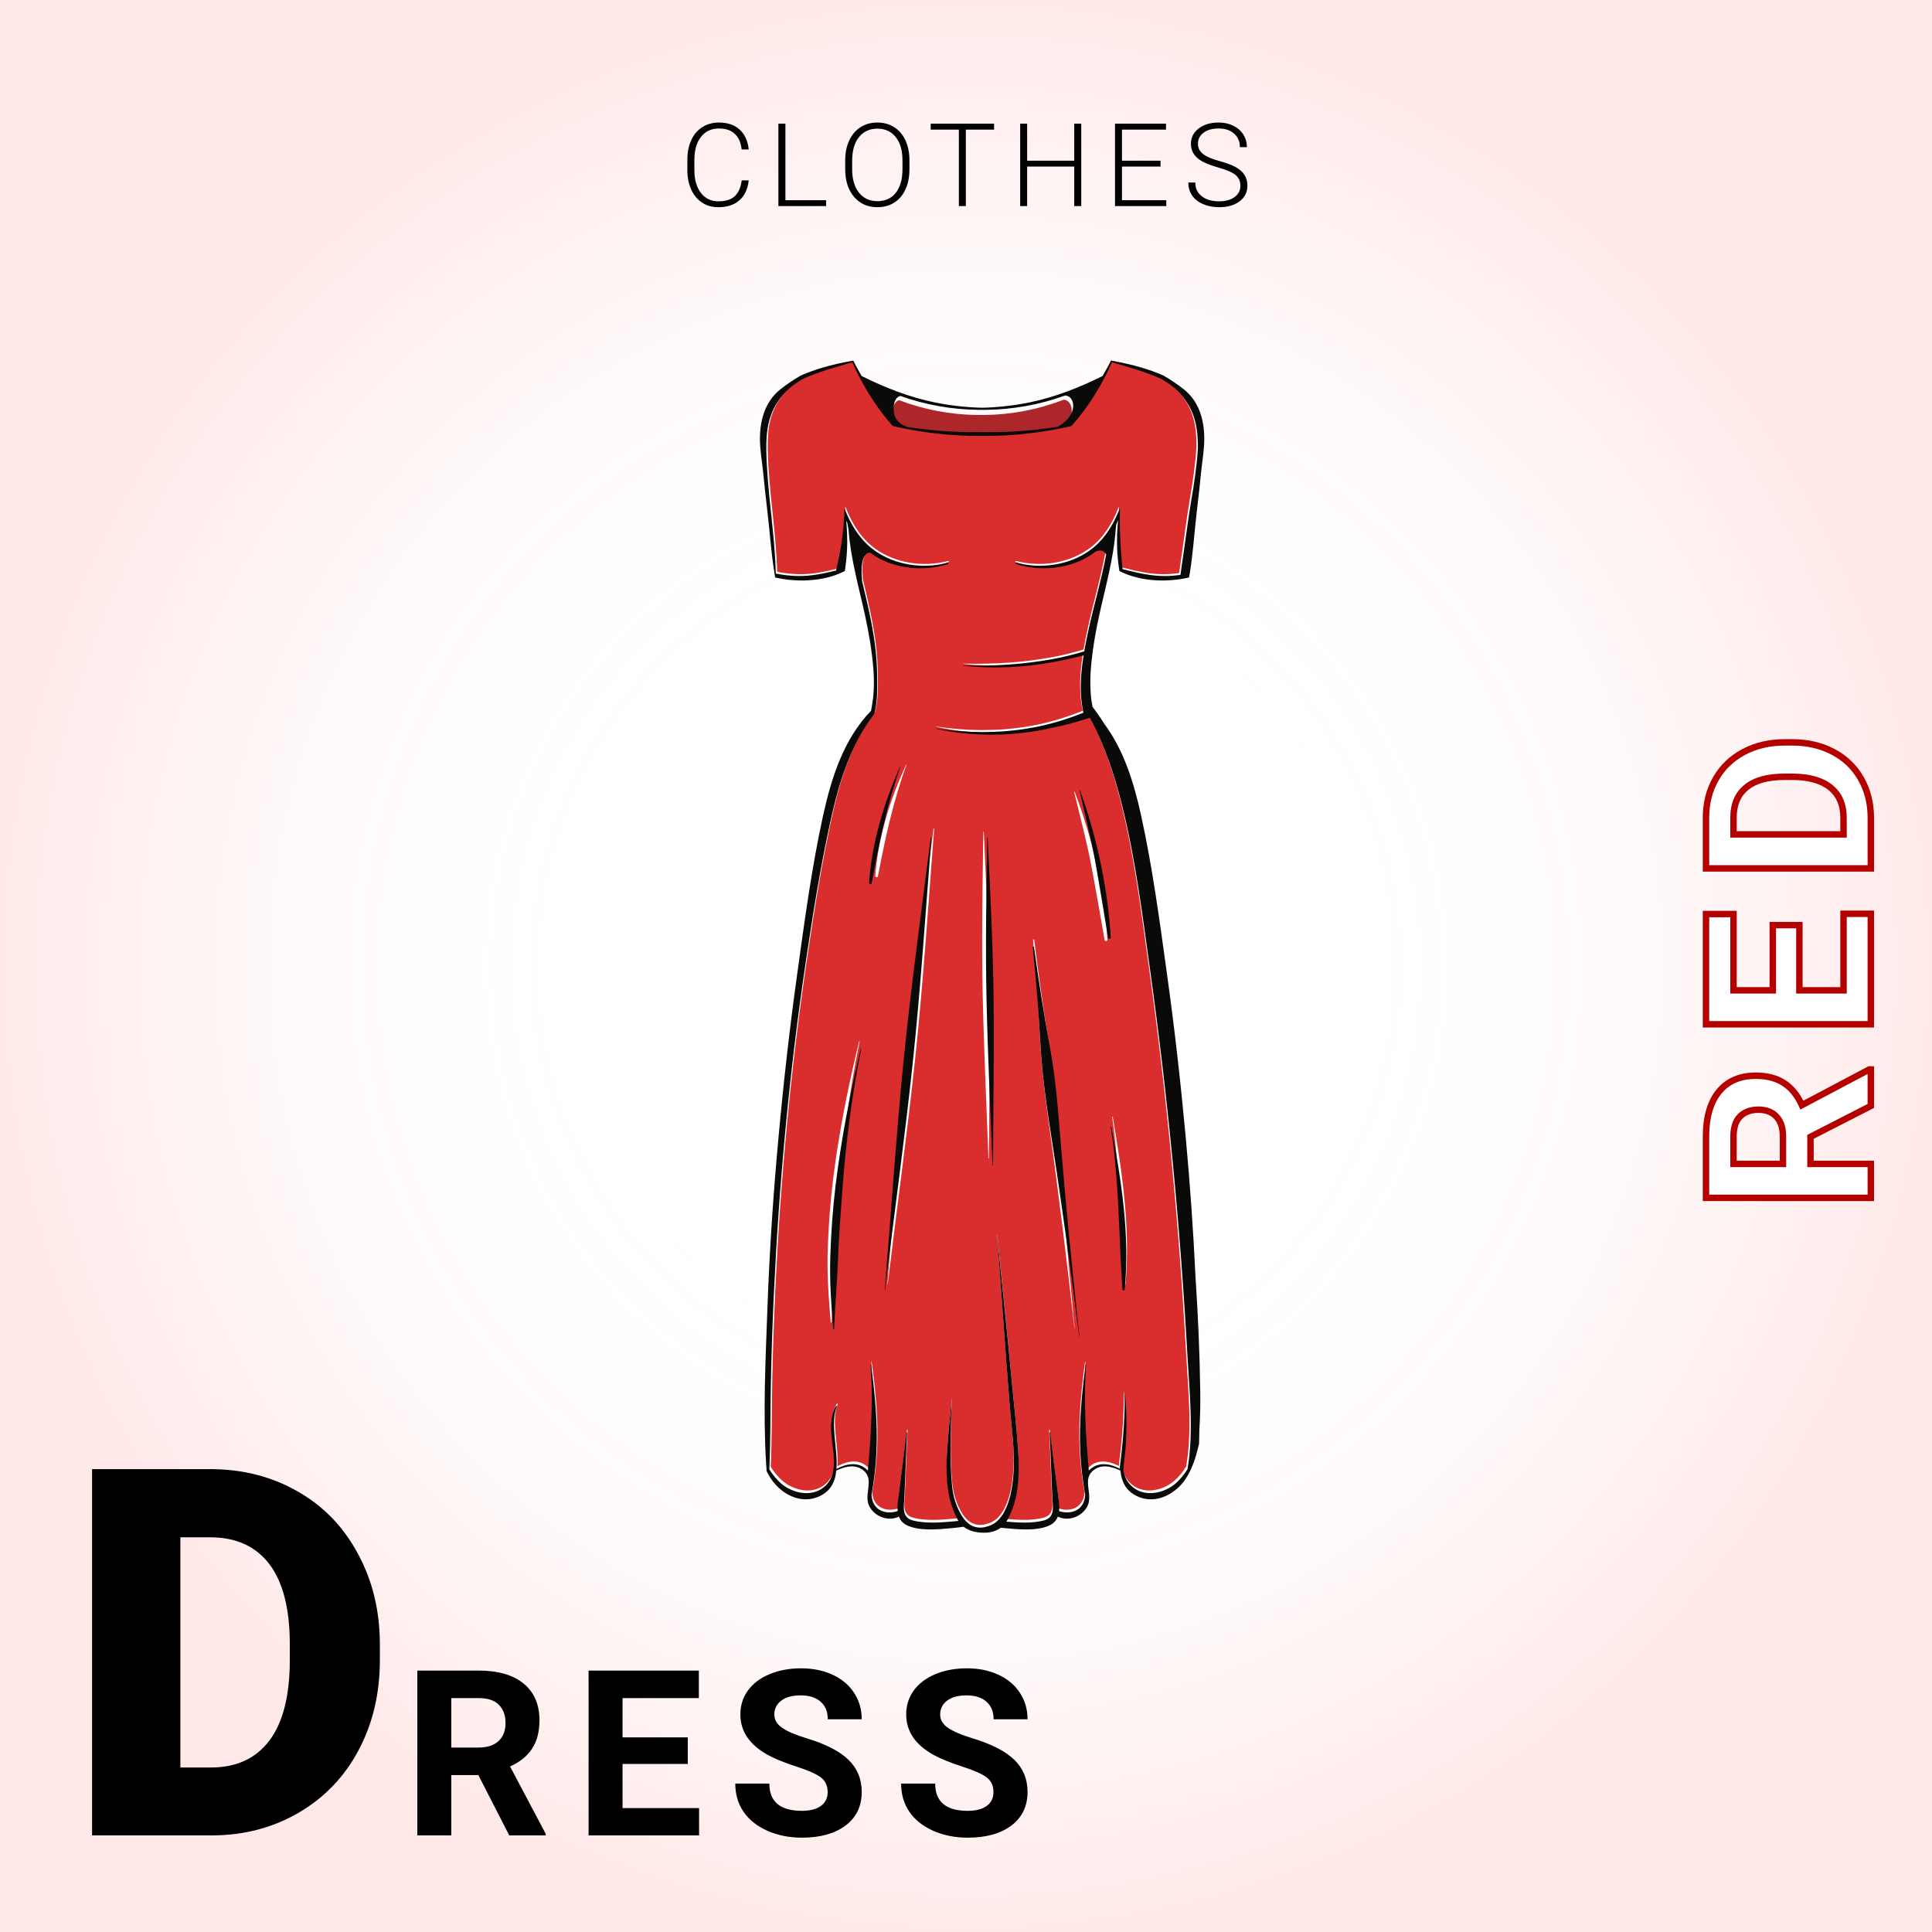 <svg width="300" height="300" viewBox="0 0 300 300" fill="none" xmlns="http://www.w3.org/2000/svg">
<rect width="300" height="300" fill="white"/>
<rect width="300" height="300" fill="white"/>
<rect width="300" height="300" fill="white"/>
<rect width="300" height="300" fill="url(#paint0_radial)" fill-opacity="0.09"/>
<g filter="url(#filter0_d)">
<path d="M280.131 175.528L280.131 179.73L289.5 179.73L289.5 185.003L263.906 185.003L263.906 175.493C263.906 172.47 264.58 170.138 265.928 168.497C267.275 166.856 269.18 166.036 271.641 166.036C273.387 166.036 274.846 166.417 276.018 167.179C277.178 167.929 278.104 169.071 278.795 170.606L289.254 165.069L289.5 165.069L289.5 170.73L280.131 175.528ZM275.859 179.73L275.859 175.476C275.859 174.151 275.525 173.126 274.857 172.399C274.178 171.673 273.246 171.31 272.062 171.31C270.855 171.31 269.906 171.655 269.215 172.347C268.523 173.026 268.178 174.075 268.178 175.493L268.178 179.73L275.859 179.73ZM278.408 142.652L278.408 152.777L285.264 152.777L285.264 140.895L289.5 140.895L289.5 158.051L263.906 158.051L263.906 140.93L268.178 140.93L268.178 152.777L274.277 152.777L274.277 142.652L278.408 142.652ZM289.5 133.841L263.906 133.841L263.906 125.966C263.906 123.716 264.416 121.706 265.436 119.936C266.443 118.155 267.885 116.767 269.76 115.77C271.623 114.774 273.744 114.276 276.123 114.276L277.301 114.276C279.68 114.276 281.795 114.769 283.646 115.753C285.498 116.726 286.934 118.103 287.953 119.884C288.973 121.665 289.488 123.675 289.5 125.913L289.5 133.841ZM268.178 128.567L285.264 128.567L285.264 126.019C285.264 123.956 284.59 122.38 283.242 121.29C281.895 120.2 279.967 119.644 277.459 119.62L276.105 119.62C273.504 119.62 271.535 120.159 270.199 121.237C268.852 122.315 268.178 123.892 268.178 125.966L268.178 128.567Z" fill="white"/>
<path d="M280.131 175.528L279.903 175.083L279.631 175.223L279.631 175.528L280.131 175.528ZM280.131 179.73L279.631 179.73L279.631 180.23L280.131 180.23L280.131 179.73ZM289.5 179.73L290 179.73L290 179.23L289.5 179.23L289.5 179.73ZM289.5 185.003L289.5 185.503L290 185.503L290 185.003L289.5 185.003ZM263.906 185.003L263.406 185.003L263.406 185.503L263.906 185.503L263.906 185.003ZM276.018 167.179L275.745 167.598L275.746 167.599L276.018 167.179ZM278.795 170.606L278.339 170.812L278.558 171.298L279.029 171.048L278.795 170.606ZM289.254 165.069L289.254 164.569L289.13 164.569L289.02 164.627L289.254 165.069ZM289.5 165.069L290 165.069L290 164.569L289.5 164.569L289.5 165.069ZM289.5 170.73L289.728 171.175L290 171.035L290 170.73L289.5 170.73ZM275.859 179.73L275.859 180.23L276.359 180.23L276.359 179.73L275.859 179.73ZM274.857 172.399L275.226 172.061L275.223 172.058L274.857 172.399ZM269.215 172.347L269.565 172.703L269.568 172.7L269.215 172.347ZM268.178 179.73L267.678 179.73L267.678 180.23L268.178 180.23L268.178 179.73ZM279.631 175.528L279.631 179.73L280.631 179.73L280.631 175.528L279.631 175.528ZM280.131 180.23L289.5 180.23L289.5 179.23L280.131 179.23L280.131 180.23ZM289 179.73L289 185.003L290 185.003L290 179.73L289 179.73ZM289.5 184.503L263.906 184.503L263.906 185.503L289.5 185.503L289.5 184.503ZM264.406 185.003L264.406 175.493L263.406 175.493L263.406 185.003L264.406 185.003ZM264.406 175.493C264.406 172.537 265.066 170.334 266.314 168.814L265.541 168.18C264.095 169.941 263.406 172.402 263.406 175.493L264.406 175.493ZM266.314 168.814C267.551 167.309 269.303 166.536 271.641 166.536L271.641 165.536C269.057 165.536 267 166.404 265.541 168.18L266.314 168.814ZM271.641 166.536C273.314 166.536 274.672 166.901 275.745 167.598L276.29 166.76C275.019 165.933 273.459 165.536 271.641 165.536L271.641 166.536ZM275.746 167.599C276.809 168.286 277.678 169.345 278.339 170.812L279.251 170.401C278.529 168.798 277.546 167.572 276.289 166.759L275.746 167.599ZM279.029 171.048L289.488 165.511L289.02 164.627L278.561 170.165L279.029 171.048ZM289.254 165.569L289.5 165.569L289.5 164.569L289.254 164.569L289.254 165.569ZM289 165.069L289 170.73L290 170.73L290 165.069L289 165.069ZM289.272 170.285L279.903 175.083L280.359 175.973L289.728 171.175L289.272 170.285ZM276.359 179.73L276.359 175.476L275.359 175.476L275.359 179.73L276.359 179.73ZM276.359 175.476C276.359 174.07 276.004 172.908 275.226 172.061L274.489 172.738C275.047 173.344 275.359 174.233 275.359 175.476L276.359 175.476ZM275.223 172.058C274.43 171.211 273.356 170.81 272.062 170.81L272.062 171.81C273.136 171.81 273.925 172.135 274.492 172.741L275.223 172.058ZM272.062 170.81C270.756 170.81 269.667 171.187 268.861 171.993L269.568 172.7C270.145 172.124 270.955 171.81 272.062 171.81L272.062 170.81ZM268.864 171.99C268.041 172.8 267.678 174.003 267.678 175.493L268.678 175.493C268.678 174.147 269.006 173.253 269.565 172.703L268.864 171.99ZM267.678 175.493L267.678 179.73L268.678 179.73L268.678 175.493L267.678 175.493ZM268.178 180.23L275.859 180.23L275.859 179.23L268.178 179.23L268.178 180.23ZM278.408 142.652L278.908 142.652L278.908 142.152L278.408 142.152L278.408 142.652ZM278.408 152.777L277.908 152.777L277.908 153.277L278.408 153.277L278.408 152.777ZM285.264 152.777L285.264 153.277L285.764 153.277L285.764 152.777L285.264 152.777ZM285.264 140.895L285.264 140.395L284.764 140.395L284.764 140.895L285.264 140.895ZM289.5 140.895L290 140.895L290 140.395L289.5 140.395L289.5 140.895ZM289.5 158.051L289.5 158.551L290 158.551L290 158.051L289.5 158.051ZM263.906 158.051L263.406 158.051L263.406 158.551L263.906 158.551L263.906 158.051ZM263.906 140.93L263.906 140.43L263.406 140.43L263.406 140.93L263.906 140.93ZM268.178 140.93L268.678 140.93L268.678 140.43L268.178 140.43L268.178 140.93ZM268.178 152.777L267.678 152.777L267.678 153.277L268.178 153.277L268.178 152.777ZM274.277 152.777L274.277 153.277L274.777 153.277L274.777 152.777L274.277 152.777ZM274.277 142.652L274.277 142.152L273.777 142.152L273.777 142.652L274.277 142.652ZM277.908 142.652L277.908 152.777L278.908 152.777L278.908 142.652L277.908 142.652ZM278.408 153.277L285.264 153.277L285.264 152.277L278.408 152.277L278.408 153.277ZM285.764 152.777L285.764 140.895L284.764 140.895L284.764 152.777L285.764 152.777ZM285.264 141.395L289.5 141.395L289.5 140.395L285.264 140.395L285.264 141.395ZM289 140.895L289 158.051L290 158.051L290 140.895L289 140.895ZM289.5 157.551L263.906 157.551L263.906 158.551L289.5 158.551L289.5 157.551ZM264.406 158.051L264.406 140.93L263.406 140.93L263.406 158.051L264.406 158.051ZM263.906 141.43L268.178 141.43L268.178 140.43L263.906 140.43L263.906 141.43ZM267.678 140.93L267.678 152.777L268.678 152.777L268.678 140.93L267.678 140.93ZM268.178 153.277L274.277 153.277L274.277 152.277L268.178 152.277L268.178 153.277ZM274.777 152.777L274.777 142.652L273.777 142.652L273.777 152.777L274.777 152.777ZM274.277 143.152L278.408 143.152L278.408 142.152L274.277 142.152L274.277 143.152ZM289.5 133.841L289.5 134.341L290 134.341L290 133.841L289.5 133.841ZM263.906 133.841L263.406 133.841L263.406 134.341L263.906 134.341L263.906 133.841ZM265.436 119.936L265.869 120.186L265.871 120.183L265.436 119.936ZM269.76 115.77L269.994 116.212L269.995 116.211L269.76 115.77ZM283.646 115.753L283.412 116.194L283.414 116.196L283.646 115.753ZM289.5 125.913L290 125.913L290 125.91L289.5 125.913ZM268.178 128.567L267.678 128.567L267.678 129.067L268.178 129.067L268.178 128.567ZM285.264 128.567L285.264 129.067L285.764 129.067L285.764 128.567L285.264 128.567ZM277.459 119.62L277.464 119.12L277.459 119.12L277.459 119.62ZM270.199 121.237L270.512 121.628L270.513 121.626L270.199 121.237ZM289.5 133.341L263.906 133.341L263.906 134.341L289.5 134.341L289.5 133.341ZM264.406 133.841L264.406 125.966L263.406 125.966L263.406 133.841L264.406 133.841ZM264.406 125.966C264.406 123.794 264.897 121.872 265.869 120.186L265.002 119.687C263.935 121.54 263.406 123.637 263.406 125.966L264.406 125.966ZM265.871 120.183C266.83 118.488 268.2 117.165 269.994 116.212L269.525 115.329C267.569 116.368 266.057 117.823 265 119.69L265.871 120.183ZM269.995 116.211C271.778 115.259 273.816 114.776 276.123 114.776L276.123 113.776C273.672 113.776 271.469 114.29 269.524 115.33L269.995 116.211ZM276.123 114.776L277.301 114.776L277.301 113.776L276.123 113.776L276.123 114.776ZM277.301 114.776C279.609 114.776 281.642 115.253 283.412 116.194L283.881 115.311C281.948 114.284 279.75 113.776 277.301 113.776L277.301 114.776ZM283.414 116.196C285.183 117.125 286.548 118.435 287.519 120.132L288.387 119.635C287.319 117.77 285.813 116.326 283.879 115.31L283.414 116.196ZM287.519 120.132C288.492 121.832 288.989 123.756 289 125.916L290 125.91C289.988 123.594 289.453 121.498 288.387 119.635L287.519 120.132ZM289 125.913L289 133.841L290 133.841L290 125.913L289 125.913ZM268.178 129.067L285.264 129.067L285.264 128.067L268.178 128.067L268.178 129.067ZM285.764 128.567L285.764 126.019L284.764 126.019L284.764 128.567L285.764 128.567ZM285.764 126.019C285.764 123.837 285.044 122.104 283.557 120.901L282.928 121.679C284.135 122.655 284.764 124.075 284.764 126.019L285.764 126.019ZM283.557 120.901C282.089 119.715 280.035 119.144 277.464 119.12L277.454 120.12C279.898 120.143 281.7 120.686 282.928 121.679L283.557 120.901ZM277.459 119.12L276.105 119.12L276.105 120.12L277.459 120.12L277.459 119.12ZM276.105 119.12C273.446 119.12 271.346 119.67 269.885 120.848L270.513 121.626C271.725 120.649 273.562 120.12 276.105 120.12L276.105 119.12ZM269.887 120.847C268.396 122.039 267.678 123.774 267.678 125.966L268.678 125.966C268.678 124.009 269.307 122.592 270.512 121.628L269.887 120.847ZM267.678 125.966L267.678 128.567L268.678 128.567L268.678 125.966L267.678 125.966Z" fill="#B50000"/>
</g>
<path d="M14.297 285V228.125H32.617C37.643 228.125 42.161 229.271 46.172 231.562C50.182 233.828 53.307 237.044 55.547 241.211C57.812 245.352 58.958 250 58.984 255.156V257.773C58.984 262.982 57.878 267.656 55.664 271.797C53.477 275.911 50.378 279.141 46.367 281.484C42.383 283.802 37.93 284.974 33.008 285H14.297ZM28.008 238.711V274.453H32.773C36.706 274.453 39.727 273.06 41.836 270.273C43.945 267.461 45 263.294 45 257.773V255.312C45 249.818 43.945 245.677 41.836 242.891C39.727 240.104 36.654 238.711 32.617 238.711H28.008ZM74.278 275.631H70.077V285H64.804V259.406H74.314C77.337 259.406 79.669 260.08 81.31 261.428C82.95 262.775 83.771 264.68 83.771 267.141C83.771 268.887 83.39 270.346 82.628 271.518C81.878 272.678 80.736 273.604 79.2 274.295L84.737 284.754V285H79.077L74.278 275.631ZM70.077 271.359H74.331C75.656 271.359 76.681 271.025 77.407 270.357C78.134 269.678 78.497 268.746 78.497 267.562C78.497 266.355 78.152 265.406 77.46 264.715C76.781 264.023 75.732 263.678 74.314 263.678H70.077V271.359ZM106.795 273.908H96.669V280.764H108.552V285H91.396V259.406H108.517V263.678H96.669V269.777H106.795V273.908ZM128.518 278.285C128.518 277.289 128.166 276.527 127.463 276C126.76 275.461 125.494 274.898 123.666 274.312C121.838 273.715 120.391 273.129 119.324 272.555C116.418 270.984 114.965 268.869 114.965 266.209C114.965 264.826 115.352 263.596 116.125 262.518C116.91 261.428 118.029 260.578 119.482 259.969C120.947 259.359 122.588 259.055 124.404 259.055C126.232 259.055 127.861 259.389 129.291 260.057C130.721 260.713 131.828 261.645 132.613 262.852C133.41 264.059 133.809 265.43 133.809 266.965H128.535C128.535 265.793 128.166 264.885 127.428 264.24C126.689 263.584 125.652 263.256 124.316 263.256C123.027 263.256 122.025 263.531 121.311 264.082C120.596 264.621 120.238 265.336 120.238 266.227C120.238 267.059 120.654 267.756 121.486 268.318C122.33 268.881 123.566 269.408 125.195 269.9C128.195 270.803 130.381 271.922 131.752 273.258C133.123 274.594 133.809 276.258 133.809 278.25C133.809 280.465 132.971 282.205 131.295 283.471C129.619 284.725 127.363 285.352 124.527 285.352C122.559 285.352 120.766 284.994 119.148 284.279C117.531 283.553 116.295 282.562 115.439 281.309C114.596 280.055 114.174 278.602 114.174 276.949H119.465C119.465 279.773 121.152 281.186 124.527 281.186C125.781 281.186 126.76 280.934 127.463 280.43C128.166 279.914 128.518 279.199 128.518 278.285ZM154.266 278.285C154.266 277.289 153.914 276.527 153.211 276C152.508 275.461 151.243 274.898 149.414 274.312C147.586 273.715 146.139 273.129 145.073 272.555C142.166 270.984 140.713 268.869 140.713 266.209C140.713 264.826 141.1 263.596 141.873 262.518C142.659 261.428 143.778 260.578 145.231 259.969C146.696 259.359 148.336 259.055 150.153 259.055C151.981 259.055 153.61 259.389 155.039 260.057C156.469 260.713 157.577 261.645 158.362 262.852C159.159 264.059 159.557 265.43 159.557 266.965H154.284C154.284 265.793 153.914 264.885 153.176 264.24C152.438 263.584 151.401 263.256 150.065 263.256C148.776 263.256 147.774 263.531 147.059 264.082C146.344 264.621 145.987 265.336 145.987 266.227C145.987 267.059 146.403 267.756 147.235 268.318C148.079 268.881 149.315 269.408 150.944 269.9C153.944 270.803 156.129 271.922 157.5 273.258C158.871 274.594 159.557 276.258 159.557 278.25C159.557 280.465 158.719 282.205 157.043 283.471C155.368 284.725 153.112 285.352 150.276 285.352C148.307 285.352 146.514 284.994 144.897 284.279C143.28 283.553 142.043 282.562 141.188 281.309C140.344 280.055 139.922 278.602 139.922 276.949H145.213C145.213 279.773 146.901 281.186 150.276 281.186C151.53 281.186 152.508 280.934 153.211 280.43C153.914 279.914 154.266 279.199 154.266 278.285Z" fill="black"/>
<path d="M116.26 28.01C116.114 29.357 115.63 30.389 114.81 31.104C113.996 31.818 112.909 32.176 111.549 32.176C110.6 32.176 109.759 31.939 109.027 31.464C108.3 30.989 107.738 30.318 107.339 29.451C106.941 28.578 106.739 27.582 106.733 26.463V24.802C106.733 23.665 106.932 22.657 107.331 21.778C107.729 20.899 108.3 20.223 109.044 19.748C109.794 19.268 110.656 19.027 111.628 19.027C112.999 19.027 114.081 19.399 114.872 20.144C115.668 20.882 116.131 21.904 116.26 23.211H115.17C114.901 21.037 113.72 19.95 111.628 19.95C110.468 19.95 109.542 20.384 108.851 21.251C108.165 22.118 107.823 23.316 107.823 24.846V26.41C107.823 27.887 108.157 29.064 108.825 29.943C109.498 30.822 110.407 31.262 111.549 31.262C112.68 31.262 113.533 30.992 114.107 30.453C114.681 29.908 115.036 29.094 115.17 28.01H116.26ZM121.958 31.086H128.277V32H120.868V19.203H121.958V31.086ZM141.217 26.296C141.217 27.474 141.012 28.508 140.602 29.398C140.198 30.289 139.618 30.975 138.862 31.455C138.106 31.936 137.233 32.176 136.243 32.176C134.749 32.176 133.541 31.643 132.622 30.576C131.702 29.504 131.242 28.06 131.242 26.243V24.925C131.242 23.759 131.447 22.727 131.857 21.831C132.273 20.929 132.859 20.237 133.615 19.757C134.371 19.27 135.241 19.027 136.225 19.027C137.209 19.027 138.077 19.265 138.827 19.739C139.582 20.214 140.165 20.885 140.576 21.752C140.986 22.619 141.2 23.624 141.217 24.767V26.296ZM140.136 24.907C140.136 23.366 139.788 22.159 139.09 21.286C138.393 20.413 137.438 19.977 136.225 19.977C135.036 19.977 134.086 20.416 133.377 21.295C132.674 22.168 132.323 23.39 132.323 24.96V26.296C132.323 27.814 132.674 29.018 133.377 29.908C134.081 30.793 135.036 31.235 136.243 31.235C137.467 31.235 138.422 30.799 139.108 29.926C139.793 29.047 140.136 27.825 140.136 26.261V24.907ZM154.359 20.126H149.974V32H148.893V20.126H144.516V19.203H154.359V20.126ZM167.897 32H166.807V25.865H159.495V32H158.414V19.203H159.495V24.951H166.807V19.203H167.897V32ZM180.204 25.865H174.219V31.086H181.101V32H173.138V19.203H181.057V20.126H174.219V24.951H180.204V25.865ZM192.608 28.854C192.608 28.145 192.359 27.585 191.861 27.175C191.363 26.759 190.452 26.366 189.128 25.997C187.803 25.622 186.836 25.215 186.227 24.775C185.36 24.154 184.926 23.34 184.926 22.332C184.926 21.354 185.328 20.56 186.13 19.95C186.939 19.335 187.97 19.027 189.224 19.027C190.074 19.027 190.833 19.191 191.501 19.52C192.174 19.848 192.696 20.305 193.065 20.891C193.434 21.477 193.619 22.13 193.619 22.851H192.529C192.529 21.977 192.23 21.277 191.632 20.75C191.035 20.217 190.232 19.95 189.224 19.95C188.246 19.95 187.466 20.17 186.886 20.609C186.306 21.043 186.016 21.611 186.016 22.314C186.016 22.965 186.277 23.495 186.798 23.905C187.32 24.315 188.155 24.679 189.303 24.995C190.452 25.306 191.322 25.631 191.914 25.971C192.505 26.305 192.951 26.706 193.25 27.175C193.548 27.644 193.698 28.197 193.698 28.836C193.698 29.844 193.294 30.652 192.485 31.262C191.682 31.871 190.622 32.176 189.303 32.176C188.401 32.176 187.572 32.015 186.816 31.692C186.066 31.37 185.495 30.919 185.102 30.339C184.715 29.759 184.522 29.094 184.522 28.344H185.603C185.603 29.246 185.94 29.958 186.614 30.48C187.288 31.001 188.184 31.262 189.303 31.262C190.299 31.262 191.099 31.042 191.703 30.602C192.306 30.163 192.608 29.58 192.608 28.854Z" fill="black"/>
<path fill-rule="evenodd" clip-rule="evenodd" d="M165.157 62.067C166.212 62.116 166.603 63.379 166.344 64.413C166.212 64.952 165.943 65.425 165.623 65.861C165.166 66.487 164.603 66.841 164.019 67.243C164.019 67.243 164.019 67.243 164.014 67.243C163.532 67.326 163.049 67.402 162.562 67.471C160.333 67.798 158.09 68.006 155.835 68.092C154.653 68.141 153.475 68.141 152.297 68.119C151.12 68.141 149.936 68.141 148.759 68.092C146.5 68.006 144.255 67.798 142.028 67.471C141.59 67.407 141.154 67.341 140.718 67.265C140.713 67.265 140.713 67.265 140.713 67.265C139.895 66.96 139.22 66.541 138.814 65.627C138.423 64.751 138.413 62.448 139.622 62.144C143.53 63.63 147.637 64.387 151.658 64.436C151.861 64.44 152.069 64.436 152.278 64.436C152.282 64.436 152.287 64.436 152.292 64.436C152.505 64.436 152.718 64.44 152.932 64.436C157.019 64.387 161.191 63.608 165.157 62.067Z" fill="#AC262A"/>
<path fill-rule="evenodd" clip-rule="evenodd" d="M133.482 161.73C133.498 161.685 133.417 161.66 133.407 161.71C131.684 168.744 130.254 175.913 129.361 183.1C128.921 186.683 128.657 190.306 128.532 193.909C128.39 197.737 128.673 201.488 128.992 205.306C128.997 205.397 129.133 205.397 129.133 205.306C129.274 201.682 129.629 198.084 129.769 194.465C129.911 190.852 130.183 187.255 130.462 183.651C131.027 176.271 131.977 168.983 133.482 161.73ZM140.757 118.775C140.773 118.738 140.711 118.713 140.696 118.749C138.176 124.266 136.378 129.9 135.912 135.999C135.892 136.238 136.281 136.295 136.327 136.054C137.433 130.237 138.705 124.342 140.757 118.775ZM145.056 128.695C145.062 128.624 144.96 128.629 144.95 128.695C143.474 140.47 141.842 152.229 140.686 164.042C139.534 175.812 138.786 187.61 137.802 199.395C137.802 199.421 137.842 199.421 137.847 199.395C139.257 187.606 140.898 175.852 142.141 164.042C143.379 152.284 144.141 140.484 145.056 128.695ZM153.558 179.849C153.598 171.402 153.735 162.955 153.654 154.509C153.573 146.058 153.148 137.611 152.76 129.171C152.755 129.119 152.689 129.119 152.689 129.171C152.568 137.611 152.406 146.063 152.594 154.509C152.774 162.961 153.179 171.402 153.482 179.849C153.487 179.895 153.558 179.895 153.558 179.849ZM166.843 206.229C166.843 206.244 166.875 206.244 166.875 206.229C165.904 196.185 165 186.146 164.267 176.082C163.914 171.213 163.6 166.375 162.808 161.552C161.954 156.361 161.227 151.161 160.59 145.935C160.58 145.823 160.403 145.823 160.412 145.935C160.858 150.912 161.211 155.877 161.464 160.863C161.721 165.849 162.342 170.733 163.035 175.673C164.459 185.84 165.677 196.027 166.843 206.229ZM171.527 145.971C171.573 146.21 171.972 146.155 171.956 145.91C171.476 138.162 169.652 130.211 166.879 122.975C166.859 122.923 166.778 122.943 166.794 123C167.718 126.807 168.728 130.579 169.461 134.432C170.188 138.27 170.845 142.124 171.527 145.971ZM174.76 199.406C175.563 190.791 174.239 181.916 172.78 173.434C172.769 173.377 172.683 173.397 172.694 173.453C173.952 182.089 173.871 190.729 174.416 199.406C174.432 199.63 174.739 199.625 174.76 199.406ZM148.259 234.569C148.31 234.687 148.36 234.799 148.411 234.911C148.511 235.12 148.607 235.32 148.709 235.514C148.753 235.589 148.794 235.666 148.845 235.743C148.668 235.769 148.485 235.784 148.305 235.799C146.269 235.983 143.823 236.202 141.828 235.676C141.025 235.462 140.661 235.013 140.519 234.452C140.459 234.232 140.434 234.003 140.423 233.758C140.413 233.364 140.454 232.951 140.479 232.539C140.55 231.436 140.586 230.333 140.63 229.231C140.722 226.837 140.802 224.443 140.934 222.056C140.939 221.983 140.833 221.989 140.828 222.056C140.499 225.097 140.08 228.124 139.701 231.16C139.58 232.094 139.368 233.216 139.474 234.218C137.645 234.834 135.568 234.125 135.443 231.722V231.706C135.831 229.511 136.094 227.291 136.2 225.061C136.408 220.55 135.968 215.942 135.356 211.47C135.351 211.445 135.301 211.45 135.301 211.481C135.619 215.937 135.457 220.336 135.134 224.785C135.053 225.837 134.973 226.888 134.882 227.94C133.477 226.479 131.639 226.828 130.037 227.674C130.264 224.51 129.017 220.56 130.083 218.044C130.123 217.947 129.992 217.865 129.941 217.957C129.017 219.687 129.118 221.514 129.355 223.407C129.532 224.826 129.809 226.479 129.532 227.95C129.522 228.036 129.506 228.113 129.481 228.195C129.31 228.956 128.976 229.655 128.39 230.24C126.46 232.186 123.278 231.537 121.414 229.864C120.716 229.231 120.146 228.521 119.676 227.75C119.883 223.29 119.823 218.819 119.914 214.354C120.01 209.623 120.172 204.891 120.394 200.16C121.202 183.176 122.757 166.259 125.238 149.436C126.4 141.552 127.653 133.538 129.431 125.761C130.573 120.791 132.26 115.651 135.22 111.435L135.847 110.578C135.852 110.567 135.857 110.562 135.862 110.558C135.978 110.159 136.064 109.746 136.129 109.323C136.383 107.689 136.327 105.928 136.311 104.439C136.276 101.724 135.928 99.049 135.417 96.391C135.003 94.215 134.488 92.067 133.982 89.919V89.913C133.826 88.174 133.806 85.621 135.2 85.524C135.427 85.693 135.665 85.861 135.912 86.019C139.095 88.056 143.58 88.521 147.273 87.291C147.4 87.245 147.349 87.076 147.213 87.112C143.328 88.117 139.085 87.454 135.968 85.243C134.336 84.095 133.144 82.529 132.251 80.844C132.098 80.564 131.957 80.278 131.826 79.992C131.75 79.828 131.679 79.666 131.609 79.502C131.497 79.252 131.396 79.007 131.3 78.762C131.3 78.757 131.295 78.752 131.295 78.752C131.29 78.716 131.24 78.727 131.24 78.762C131.245 79.037 131.249 79.313 131.249 79.594C131.123 81.63 130.926 83.662 130.538 85.673C130.366 86.559 130.169 87.438 129.966 88.311C128.067 88.781 126.183 89.179 124.172 89.163C122.98 89.147 121.818 89.01 120.677 88.785C120.52 82.432 119.332 76.119 119.216 69.764C119.156 66.452 119.555 63.747 121.712 61.135C122.596 60.057 123.667 59.297 124.793 58.617C127.253 57.48 129.871 56.777 132.477 56C132.75 56.622 133.043 57.24 133.346 57.852C133.391 57.959 133.442 58.067 133.498 58.174C133.503 58.179 133.507 58.179 133.518 58.189C134.872 60.844 136.519 63.354 138.463 65.6C138.549 65.702 138.635 65.799 138.726 65.901C139.049 65.977 139.373 66.048 139.701 66.115C143.878 67.003 148.208 67.484 152.502 67.427C156.427 67.479 160.378 67.08 164.227 66.335C164.585 66.263 164.945 66.192 165.303 66.115C165.631 66.048 165.954 65.977 166.278 65.901C166.363 65.799 166.455 65.702 166.541 65.6C168.486 63.354 170.132 60.844 171.486 58.189C171.491 58.179 171.501 58.179 171.506 58.174C171.557 58.067 171.607 57.959 171.658 57.852C171.961 57.24 172.249 56.622 172.527 56C173.826 56.387 175.134 56.761 176.422 57.173C177.71 57.588 178.978 58.052 180.206 58.617C181.332 59.297 182.403 60.057 183.292 61.135C185.353 63.636 185.808 66.218 185.789 69.335C185.626 72.117 185.196 74.898 184.737 77.604C184.211 80.732 183.848 83.896 183.368 87.036C183.267 87.683 183.181 88.336 183.095 88.99C182.352 89.092 181.6 89.153 180.827 89.163C178.553 89.183 176.442 88.668 174.29 88.127C174.25 88.117 174.209 88.101 174.174 88.085C173.987 86.336 173.855 84.58 173.79 82.825C173.759 82.064 173.74 81.304 173.74 80.543C173.74 80.522 173.74 80.502 173.74 80.481C173.74 80.308 173.74 80.14 173.744 79.966C173.749 79.563 173.754 79.161 173.765 78.762C173.765 78.727 173.71 78.716 173.704 78.752C173.542 79.165 173.366 79.579 173.174 79.992C173.043 80.278 172.9 80.564 172.754 80.844C172.683 80.971 172.613 81.105 172.537 81.231C172.431 81.427 172.315 81.62 172.194 81.809C171.375 83.126 170.349 84.32 169.036 85.243C165.915 87.454 161.676 88.117 157.786 87.112C157.649 87.076 157.605 87.245 157.73 87.291C161.419 88.521 165.91 88.056 169.091 86.019C169.426 85.805 169.738 85.58 170.031 85.345C170.617 85.126 171.238 85.121 171.612 85.794C171.623 85.805 171.628 85.825 171.633 85.841C170.901 89.832 169.718 93.757 168.865 97.742C168.642 98.767 168.435 99.804 168.253 100.851C166.652 101.334 165.015 101.749 163.313 102.06C158.827 102.887 154.184 103.157 149.603 103.049C149.572 103.049 149.577 103.085 149.603 103.09C154.256 103.585 158.882 103.361 163.459 102.519C165.01 102.234 166.586 101.892 168.152 101.473C167.844 103.428 167.657 105.402 167.743 107.337C167.768 107.924 167.819 108.506 167.905 109.082C167.951 109.429 168.006 109.772 168.076 110.109C168.091 110.195 168.106 110.287 168.127 110.374C166.026 111.216 163.868 111.911 161.594 112.415C160.959 112.553 160.322 112.681 159.68 112.788C154.967 113.583 150.092 113.528 145.385 112.818C145.364 112.813 145.353 112.844 145.374 112.854C151.001 114.114 157.256 114.094 163.156 112.742C165.167 112.344 167.147 111.813 169.112 111.15C171.365 115.288 172.87 119.897 174.007 124.403C176.154 132.911 177.235 141.74 178.437 150.422C181.175 170.198 183.07 190.112 184.171 210.057C184.49 215.737 185.166 221.989 184.187 227.714C183.712 228.495 183.135 229.221 182.428 229.864C180.564 231.537 177.382 232.186 175.452 230.24C174.866 229.655 174.532 228.956 174.361 228.195C174.336 228.113 174.32 228.036 174.31 227.95C174.31 227.945 174.305 227.94 174.305 227.935C174.341 226.685 174.573 225.398 174.638 224.393C174.821 221.672 174.825 218.896 174.543 216.186C174.543 216.16 174.507 216.16 174.507 216.186C174.513 217.268 174.492 218.34 174.447 219.406C174.35 221.866 174.128 224.306 173.821 226.786C173.805 226.894 173.795 227.001 173.78 227.113C173.765 227.286 173.749 227.459 173.735 227.639C173.669 227.608 173.604 227.573 173.537 227.541C172.002 226.796 170.289 226.562 168.96 227.94C168.87 226.888 168.789 225.837 168.708 224.785C168.385 220.336 168.223 215.937 168.542 211.481C168.542 211.45 168.491 211.445 168.486 211.47C167.875 215.942 167.435 220.55 167.647 225.061C167.753 227.291 168.011 229.511 168.399 231.706V231.722C168.274 234.125 166.197 234.834 164.369 234.218C164.474 233.216 164.262 232.094 164.147 231.16C163.762 228.124 163.343 225.097 163.014 222.056C163.009 221.989 162.903 221.983 162.909 222.056C163.04 224.443 163.12 226.837 163.212 229.231C163.258 230.333 163.293 231.436 163.364 232.539C163.394 232.951 163.429 233.364 163.419 233.758C163.409 234.003 163.383 234.232 163.323 234.452C163.181 235.013 162.817 235.462 162.014 235.676C160.246 236.141 158.12 236.024 156.246 235.86C156.316 235.753 156.386 235.635 156.453 235.514C156.689 235.069 156.917 234.564 157.135 233.998C158.165 231.343 158.271 228.103 158.074 225.031C157.822 221.097 157.402 217.555 157.109 214.411C156.155 204.203 155.362 197.052 154.851 191.756C154.851 191.74 154.826 191.74 154.826 191.756C155.174 196.303 155.599 202.192 156.16 210.113C156.331 212.486 156.543 215.083 156.766 217.926C157.008 220.958 157.579 224.796 157.337 228.47C157.19 230.65 156.654 234.034 154.881 235.728C154.346 236.243 153.608 236.565 152.88 236.717C152.148 236.876 151.355 236.764 150.709 236.37C150.184 236.05 149.764 235.575 149.436 235.054C148.531 233.619 148.026 231.977 147.864 230.286C147.466 226.118 147.668 221.636 147.794 217.058C147.546 219.509 147.273 222.167 147.092 225.031C146.89 228.103 147.001 231.343 148.026 233.998C148.102 234.197 148.178 234.386 148.259 234.569Z" fill="#D92D2E"/>
<path fill-rule="evenodd" clip-rule="evenodd" d="M174.64 200.225C175.482 191.838 174.095 183.198 172.565 174.94C172.554 174.884 172.464 174.904 172.475 174.959C173.793 183.366 173.708 191.777 174.28 200.225C174.296 200.443 174.618 200.438 174.64 200.225Z" fill="#0A0B09"/>
<path fill-rule="evenodd" clip-rule="evenodd" d="M173.844 79.023C173.829 79.111 173.824 79.202 173.809 79.294C173.804 79.294 173.798 79.294 173.793 79.294C173.809 79.207 173.829 79.111 173.844 79.023C173.681 79.437 173.504 79.851 173.31 80.265C173.178 80.551 173.035 80.838 172.888 81.118C172.817 81.245 172.746 81.378 172.669 81.505C172.563 81.701 172.445 81.894 172.324 82.083C171.5 83.402 170.467 84.597 169.146 85.521C166.003 87.734 161.736 88.397 157.822 87.391C157.684 87.355 157.639 87.525 157.765 87.571C161.478 88.802 165.998 88.335 169.202 86.298C169.538 86.083 169.852 85.859 170.147 85.623C170.737 85.404 171.362 85.398 171.739 86.073C171.749 86.083 171.754 86.103 171.76 86.119C171.022 90.114 169.831 94.043 168.973 98.032C168.749 99.058 168.54 100.096 168.357 101.143C166.746 101.628 165.098 102.043 163.384 102.353C158.869 103.181 154.196 103.452 149.584 103.344C149.553 103.344 149.558 103.38 149.584 103.385C154.268 103.881 158.925 103.656 163.532 102.814C165.093 102.528 166.679 102.185 168.256 101.766C167.945 103.723 167.757 105.699 167.844 107.636C167.869 108.223 167.92 108.806 168.007 109.383C168.053 109.73 168.108 110.073 168.179 110.41C168.194 110.496 168.21 110.589 168.231 110.676C166.115 111.518 163.944 112.214 161.655 112.719C161.015 112.857 160.374 112.985 159.728 113.092C154.984 113.888 150.077 113.833 145.338 113.123C145.317 113.117 145.307 113.148 145.328 113.158C150.992 114.42 157.287 114.4 163.226 113.046C165.251 112.648 167.244 112.116 169.222 111.452C171.49 115.594 173.005 120.208 174.149 124.718C176.31 133.234 177.398 142.071 178.608 150.762C181.364 170.557 183.272 190.49 184.38 210.453C184.701 216.139 185.382 222.397 184.396 228.128C183.918 228.91 183.337 229.636 182.625 230.279C180.75 231.955 177.546 232.604 175.603 230.656C175.013 230.07 174.678 229.371 174.505 228.609C174.48 228.527 174.464 228.451 174.454 228.363C174.454 228.359 174.449 228.354 174.449 228.349C174.485 227.098 174.719 225.81 174.784 224.803C174.968 222.08 174.973 219.301 174.688 216.589C174.688 216.563 174.653 216.563 174.653 216.589C174.658 217.672 174.637 218.745 174.592 219.812C174.495 222.274 174.271 224.716 173.962 227.198C173.946 227.307 173.935 227.414 173.921 227.526C173.905 227.699 173.889 227.873 173.875 228.052C173.809 228.022 173.743 227.986 173.676 227.955C172.131 227.209 170.407 226.975 169.069 228.354C168.978 227.301 168.897 226.249 168.815 225.196C168.49 220.742 168.327 216.339 168.648 211.879C168.648 211.848 168.597 211.843 168.591 211.868C167.977 216.344 167.534 220.957 167.748 225.473C167.854 227.705 168.114 229.926 168.505 232.124V232.14C168.378 234.545 166.288 235.254 164.448 234.638C164.553 233.635 164.34 232.511 164.224 231.577C163.837 228.538 163.415 225.508 163.084 222.464C163.079 222.397 162.972 222.392 162.978 222.464C163.11 224.854 163.191 227.25 163.283 229.646C163.329 230.749 163.364 231.853 163.436 232.957C163.466 233.37 163.501 233.784 163.491 234.177C163.482 234.422 163.455 234.652 163.395 234.872C163.251 235.434 162.886 235.883 162.077 236.098C160.298 236.563 158.157 236.445 156.271 236.281C156.341 236.174 156.412 236.057 156.479 235.935C156.718 235.489 156.947 234.984 157.166 234.418C158.202 231.76 158.31 228.517 158.111 225.442C157.857 221.504 157.435 217.958 157.14 214.812C156.179 204.594 155.381 197.437 154.867 192.135C154.867 192.119 154.842 192.119 154.842 192.135C155.192 196.686 155.62 202.582 156.184 210.51C156.357 212.885 156.57 215.485 156.795 218.331C157.039 221.365 157.613 225.207 157.369 228.884C157.221 231.066 156.682 234.454 154.897 236.149C154.359 236.665 153.616 236.987 152.883 237.14C152.146 237.298 151.348 237.186 150.698 236.792C150.169 236.472 149.747 235.996 149.416 235.475C148.505 234.039 147.997 232.395 147.834 230.703C147.434 226.53 147.636 222.044 147.763 217.462C147.514 219.915 147.239 222.575 147.057 225.442C146.853 228.517 146.965 231.76 147.997 234.418C148.074 234.617 148.15 234.806 148.231 234.989C148.283 235.107 148.333 235.219 148.384 235.332C148.486 235.541 148.583 235.741 148.684 235.935C148.729 236.01 148.77 236.087 148.821 236.165C148.643 236.19 148.459 236.206 148.277 236.221C146.228 236.404 143.767 236.624 141.758 236.098C140.95 235.883 140.584 235.434 140.441 234.872C140.38 234.652 140.355 234.422 140.344 234.177C140.334 233.784 140.375 233.37 140.4 232.957C140.472 231.853 140.508 230.749 140.553 229.646C140.645 227.25 140.725 224.854 140.858 222.464C140.863 222.392 140.756 222.397 140.751 222.464C140.421 225.508 139.998 228.538 139.617 231.577C139.495 232.511 139.282 233.635 139.389 234.638C137.547 235.254 135.457 234.545 135.331 232.14V232.124C135.722 229.926 135.986 227.705 136.093 225.473C136.302 220.957 135.86 216.344 135.244 211.868C135.239 211.843 135.189 211.848 135.189 211.879C135.509 216.339 135.345 220.742 135.02 225.196C134.939 226.249 134.858 227.301 134.766 228.354C133.353 226.892 131.502 227.24 129.89 228.088C130.119 224.921 128.863 220.967 129.936 218.448C129.976 218.352 129.845 218.27 129.793 218.361C128.863 220.093 128.964 221.922 129.204 223.817C129.381 225.237 129.661 226.892 129.381 228.363C129.371 228.451 129.356 228.527 129.33 228.609C129.158 229.371 128.822 230.07 128.232 230.656C126.29 232.604 123.086 231.955 121.21 230.279C120.507 229.646 119.933 228.936 119.461 228.164C119.669 223.699 119.608 219.225 119.7 214.755C119.796 210.02 119.959 205.283 120.183 200.548C120.997 183.548 122.562 166.614 125.059 149.775C126.229 141.883 127.49 133.862 129.28 126.077C130.429 121.103 132.127 115.958 135.107 111.738L135.738 110.88C135.743 110.869 135.748 110.864 135.753 110.86C135.869 110.461 135.956 110.047 136.022 109.624C136.277 107.988 136.221 106.225 136.205 104.735C136.169 102.017 135.819 99.34 135.305 96.679C134.889 94.501 134.37 92.351 133.861 90.201V90.196C133.704 88.454 133.683 85.9 135.086 85.802C135.315 85.971 135.555 86.139 135.803 86.298C139.007 88.335 143.522 88.802 147.239 87.571C147.367 87.525 147.315 87.355 147.179 87.391C143.268 88.397 138.997 87.734 135.86 85.521C134.217 84.372 133.017 82.804 132.118 81.118C131.964 80.838 131.822 80.551 131.69 80.265C131.614 80.101 131.543 79.938 131.472 79.774C131.36 79.524 131.257 79.279 131.161 79.034C131.161 79.029 131.156 79.023 131.156 79.023C131.151 78.988 131.1 78.998 131.1 79.034C131.106 79.309 131.11 79.585 131.11 79.867C130.983 81.905 130.785 83.938 130.394 85.951C130.221 86.839 130.022 87.718 129.818 88.592C127.907 89.062 126.01 89.46 123.986 89.445C122.786 89.429 121.617 89.291 120.468 89.067C120.31 82.707 119.115 76.388 118.998 70.028C118.937 66.712 119.338 64.004 121.51 61.39C122.4 60.311 123.478 59.55 124.611 58.87C127.087 57.731 129.722 57.027 132.346 56.25C132.621 56.873 132.915 57.492 133.221 58.104C133.266 58.211 133.317 58.319 133.373 58.426C133.379 58.431 133.383 58.431 133.393 58.441C134.757 61.099 136.414 63.611 138.371 65.859C138.457 65.961 138.544 66.058 138.636 66.161C138.961 66.237 139.287 66.308 139.617 66.375C143.822 67.264 148.18 67.745 152.503 67.688C156.453 67.74 160.43 67.341 164.304 66.595C164.665 66.523 165.027 66.452 165.388 66.375C165.718 66.308 166.043 66.237 166.369 66.161C166.455 66.058 166.547 65.961 166.634 65.859C168.591 63.611 170.249 61.099 171.611 58.441C171.616 58.431 171.627 58.431 171.632 58.426C171.683 58.319 171.733 58.211 171.785 58.104C172.09 57.492 172.38 56.873 172.66 56.25C173.967 56.638 175.283 57.012 176.58 57.424C177.876 57.838 179.153 58.304 180.389 58.87C181.522 59.55 182.6 60.311 183.495 61.39C185.57 63.893 186.028 66.478 186.009 69.598C185.845 72.382 185.412 75.166 184.95 77.874C184.421 81.005 184.055 84.173 183.572 87.316C183.47 87.964 183.383 88.617 183.297 89.271C182.549 89.373 181.792 89.434 181.014 89.445C178.725 89.465 176.6 88.949 174.434 88.408C174.393 88.397 174.353 88.382 174.317 88.366C174.129 86.615 173.996 84.858 173.93 83.1C173.9 82.338 173.88 81.578 173.88 80.817C173.88 80.796 173.88 80.775 173.88 80.754C173.88 80.581 173.88 80.413 173.885 80.239C173.889 79.835 173.895 79.433 173.905 79.034C173.905 78.998 173.85 78.988 173.844 79.023ZM139.806 61.486C143.721 62.881 147.834 63.592 151.862 63.638C152.066 63.642 152.274 63.638 152.483 63.638C152.487 63.638 152.492 63.638 152.497 63.638C152.711 63.638 152.924 63.642 153.137 63.638C157.232 63.592 161.411 62.86 165.383 61.414C166.441 61.46 166.832 62.646 166.572 63.617C166.441 64.122 166.171 64.566 165.851 64.975C165.393 65.563 164.828 65.895 164.244 66.272C164.244 66.272 164.244 66.272 164.239 66.272C163.755 66.35 163.272 66.421 162.784 66.487C160.552 66.793 158.305 66.989 156.046 67.07C154.863 67.116 153.682 67.116 152.503 67.095C151.323 67.116 150.138 67.116 148.958 67.07C146.695 66.989 144.447 66.793 142.216 66.487C141.778 66.427 141.341 66.365 140.904 66.293C140.899 66.293 140.899 66.293 140.899 66.293C140.08 66.006 139.403 65.614 138.997 64.755C138.606 63.934 138.595 61.772 139.806 61.486ZM173.539 81.644C173.478 82.461 173.447 83.273 173.447 84.08C173.447 85.445 173.544 86.804 173.743 88.157C173.747 88.183 173.747 88.208 173.758 88.239C173.772 88.382 173.793 88.526 173.824 88.668C174.007 88.765 174.189 88.851 174.378 88.934C176.152 89.73 178.212 90.114 180.292 90.139C181.268 90.15 182.249 90.083 183.211 89.941C183.653 89.873 184.09 89.792 184.522 89.695C184.558 89.684 184.598 89.679 184.634 89.669C184.67 89.455 184.71 89.241 184.747 89.026C185.245 85.966 185.447 82.865 185.794 79.789C185.834 79.428 185.875 79.064 185.921 78.706C186.149 76.889 186.328 75.064 186.516 73.241C186.694 71.483 187.019 69.752 186.999 67.984C186.983 66.38 186.724 64.802 186.094 63.402C185.987 63.167 185.875 62.941 185.749 62.722C185.662 62.559 185.565 62.401 185.463 62.242C185.031 61.583 184.487 60.98 183.826 60.454C182.849 59.688 181.766 58.937 180.622 58.294C179.549 57.824 178.436 57.43 177.306 57.092C175.791 56.643 174.246 56.301 172.751 56.041C172.736 56.036 172.72 56.036 172.705 56.031C172.639 56.016 172.578 56.011 172.517 56C172.486 56.062 172.456 56.117 172.426 56.179C172.049 56.903 171.658 57.614 171.25 58.314C171.236 58.34 171.216 58.364 171.2 58.39C167.529 60.214 163.761 61.69 159.82 62.493C158.431 62.773 157.033 62.982 155.625 63.121C154.801 63.202 153.967 63.258 153.137 63.294C152.924 63.3 152.711 63.305 152.497 63.31C152.289 63.305 152.075 63.3 151.867 63.294C151.038 63.258 150.204 63.202 149.375 63.121C147.972 62.982 146.573 62.773 145.186 62.493C141.245 61.69 137.471 60.214 133.8 58.39C133.784 58.364 133.77 58.34 133.755 58.314C133.347 57.614 132.951 56.903 132.58 56.179C132.55 56.117 132.518 56.062 132.489 56C132.422 56.011 132.361 56.016 132.3 56.031C132.285 56.036 132.269 56.036 132.254 56.041C130.754 56.301 129.214 56.643 127.694 57.092C126.569 57.43 125.455 57.824 124.383 58.294C123.238 58.937 122.155 59.688 121.174 60.454C120.513 60.98 119.974 61.583 119.542 62.242C118.449 63.898 118.027 65.92 118.001 67.984C117.985 69.752 118.312 71.483 118.489 73.241C118.678 75.064 118.855 76.889 119.079 78.706C119.506 82.14 119.705 85.609 120.259 89.026C120.264 89.052 120.269 89.072 120.269 89.098C120.305 89.286 120.335 89.48 120.366 89.669C120.406 89.679 120.443 89.684 120.483 89.695C121.851 90.001 123.284 90.155 124.709 90.139C126.422 90.119 128.115 89.854 129.651 89.323C129.982 89.204 130.307 89.077 130.621 88.934C130.653 88.918 130.683 88.908 130.713 88.892C130.871 88.822 131.024 88.75 131.182 88.668C131.207 88.526 131.232 88.382 131.248 88.239C131.252 88.208 131.257 88.183 131.257 88.157C131.456 86.804 131.553 85.445 131.557 84.08C131.557 83.273 131.522 82.461 131.466 81.644C131.456 81.532 131.445 81.414 131.436 81.302C131.431 81.231 131.42 81.154 131.415 81.077C131.415 81.015 131.42 80.955 131.426 80.893C131.431 80.898 131.431 80.898 131.436 80.904C131.477 81 131.522 81.098 131.562 81.195C131.619 81.491 131.715 81.996 131.761 82.246C132.076 86.733 133.379 91.227 134.324 95.559C134.924 98.323 135.402 101.112 135.62 103.932C135.727 105.261 135.717 106.584 135.62 107.912C135.555 108.734 135.391 109.547 135.26 110.364C133.159 112.529 131.623 115.105 130.449 117.878C129.28 120.652 128.472 123.631 127.815 126.604C126.035 134.716 124.942 142.961 123.798 151.18C122.613 159.67 121.652 168.197 120.874 176.734C120.066 185.504 119.481 194.296 119.166 203.108C118.875 211.117 118.469 219.26 118.962 227.281V227.286C118.983 227.669 119.013 228.052 119.038 228.435C119.155 228.67 119.278 228.9 119.409 229.129C119.802 229.799 120.274 230.417 120.844 230.959C122.476 232.496 124.749 233.329 126.936 232.471C128.95 231.68 129.676 230.156 129.859 228.349C129.9 228.329 129.941 228.313 129.982 228.293C131.482 227.608 133.134 227.281 134.365 228.609C134.507 228.773 134.624 228.941 134.7 229.125C135.31 230.494 134.222 232.39 134.98 233.871C134.985 233.871 134.985 233.881 134.985 233.881C135.869 235.587 138 236.276 139.582 235.5C139.796 236.062 140.177 236.537 140.838 236.849C142.795 237.778 145.683 237.487 147.759 237.293C148.374 237.232 149.004 237.166 149.64 237.074C150.387 237.661 151.363 237.947 152.497 237.994C153.672 238.044 154.643 237.793 155.401 237.222C155.625 237.248 155.854 237.272 156.078 237.293C158.152 237.487 161.045 237.778 162.998 236.849C163.659 236.537 164.04 236.062 164.254 235.5C165.835 236.276 167.966 235.587 168.851 233.881C168.851 233.881 168.851 233.871 168.856 233.871C169.613 232.39 168.525 230.494 169.135 229.125C169.217 228.941 169.328 228.773 169.476 228.609C170.62 227.363 172.156 227.578 173.575 228.169C173.671 228.21 173.768 228.251 173.859 228.293C173.9 228.313 173.935 228.329 173.976 228.349C174.068 229.273 174.307 230.127 174.784 230.841C174.784 230.841 174.784 230.841 174.784 230.847C175.242 231.526 175.919 232.088 176.901 232.471C179.086 233.329 181.359 232.496 182.991 230.959C183.409 230.566 183.769 230.131 184.09 229.661C184.69 228.773 185.133 227.771 185.484 226.739C185.616 226.345 185.738 225.953 185.845 225.549C185.967 225.094 186.083 224.64 186.19 224.19C186.195 224.072 186.195 223.956 186.195 223.837V223.832C186.221 223.148 186.236 222.459 186.246 221.769C186.374 219.838 186.399 217.922 186.374 216.079C186.296 210.106 186.023 204.125 185.631 198.152V198.128C185.291 190.986 184.787 183.849 184.131 176.734C183.348 168.197 182.387 159.67 181.201 151.18C180.057 142.961 178.97 134.716 177.185 126.604C176.076 121.551 174.515 116.5 171.5 112.433C171.195 111.943 170.884 111.463 170.549 110.992C170.284 110.604 170.01 110.231 169.72 109.858C169.696 109.822 169.669 109.792 169.644 109.756C169.538 109.143 169.431 108.53 169.385 107.912C169.284 106.584 169.278 105.261 169.38 103.932C169.446 103.079 169.538 102.226 169.649 101.372C169.68 101.153 169.705 100.933 169.74 100.714C169.984 98.983 170.31 97.265 170.682 95.559C171.627 91.222 172.934 86.712 173.244 82.211C173.269 81.961 173.294 81.716 173.326 81.466C173.412 81.275 173.493 81.088 173.569 80.893C173.569 80.883 173.569 80.868 173.575 80.857V80.852C173.59 80.857 173.61 80.847 173.621 80.822C173.6 80.979 173.585 81.144 173.569 81.302C173.554 81.414 173.549 81.532 173.539 81.644Z" fill="#0A0B09"/>
<path fill-rule="evenodd" clip-rule="evenodd" d="M172.071 145.634C172.114 145.872 172.488 145.817 172.473 145.573C172.023 137.868 170.313 129.959 167.713 122.763C167.695 122.712 167.619 122.732 167.633 122.788C168.5 126.575 169.447 130.326 170.134 134.158C170.816 137.975 171.431 141.808 172.071 145.634Z" fill="#0A0B09"/>
<path fill-rule="evenodd" clip-rule="evenodd" d="M163.317 176.959C164.917 187.173 166.286 197.406 167.597 207.656C167.597 207.67 167.632 207.67 167.632 207.656C166.541 197.565 165.524 187.48 164.701 177.37C164.304 172.478 163.952 167.618 163.061 162.773C162.101 157.559 161.284 152.335 160.568 147.085C160.557 146.972 160.358 146.972 160.369 147.085C160.87 152.084 161.267 157.072 161.55 162.081C161.84 167.09 162.538 171.997 163.317 176.959Z" fill="#0A0B09"/>
<path fill-rule="evenodd" clip-rule="evenodd" d="M154.112 180.939C154.117 180.985 154.19 180.985 154.19 180.939C154.232 172.457 154.374 163.975 154.29 155.495C154.206 147.009 153.767 138.527 153.366 130.052C153.36 130 153.293 130 153.293 130.052C153.167 138.527 153 147.014 153.194 155.495C153.381 163.982 153.799 172.457 154.112 180.939Z" fill="#0A0B09"/>
<path fill-rule="evenodd" clip-rule="evenodd" d="M144.525 130.065C143.048 141.773 141.414 153.466 140.256 165.213C139.103 176.916 138.354 188.649 137.368 200.368C137.368 200.393 137.409 200.393 137.414 200.368C138.825 188.645 140.468 176.957 141.712 165.213C142.952 153.521 143.715 141.788 144.631 130.065C144.637 129.994 144.535 129.999 144.525 130.065Z" fill="#0A0B09"/>
<path fill-rule="evenodd" clip-rule="evenodd" d="M139.726 119.111C137.209 124.856 135.413 130.723 134.948 137.075C134.928 137.324 135.316 137.383 135.362 137.132C136.467 131.074 137.738 124.936 139.787 119.138C139.803 119.1 139.741 119.074 139.726 119.111Z" fill="#0A0B09"/>
<path fill-rule="evenodd" clip-rule="evenodd" d="M133.661 162.801C131.99 169.832 130.602 177 129.735 184.185C129.309 187.767 129.053 191.389 128.931 194.991C128.794 198.818 129.068 202.568 129.378 206.385C129.383 206.476 129.515 206.476 129.515 206.385C129.652 202.762 129.995 199.165 130.131 195.547C130.27 191.935 130.534 188.338 130.804 184.736C131.352 177.358 132.274 170.072 133.735 162.821C133.75 162.776 133.671 162.751 133.661 162.801Z" fill="#0A0B09"/>
<defs>
<filter id="filter0_d" x="262.406" y="112.776" width="30.594" height="75.727" filterUnits="userSpaceOnUse" color-interpolation-filters="sRGB">
<feFlood flood-opacity="0" result="BackgroundImageFix"/>
<feColorMatrix in="SourceAlpha" type="matrix" values="0 0 0 0 0 0 0 0 0 0 0 0 0 0 0 0 0 0 127 0"/>
<feOffset dx="1" dy="1"/>
<feGaussianBlur stdDeviation="1"/>
<feColorMatrix type="matrix" values="0 0 0 0 0 0 0 0 0 0 0 0 0 0 0 0 0 0 0.15 0"/>
<feBlend mode="normal" in2="BackgroundImageFix" result="effect1_dropShadow"/>
<feBlend mode="normal" in="SourceGraphic" in2="effect1_dropShadow" result="shape"/>
</filter>
<radialGradient id="paint0_radial" cx="0" cy="0" r="1" gradientUnits="userSpaceOnUse" gradientTransform="translate(150 150) rotate(90) scale(150)">
<stop offset="0.37" stop-color="white" stop-opacity="0"/>
<stop offset="1" stop-color="#FF0000"/>
</radialGradient>
</defs>
</svg>
